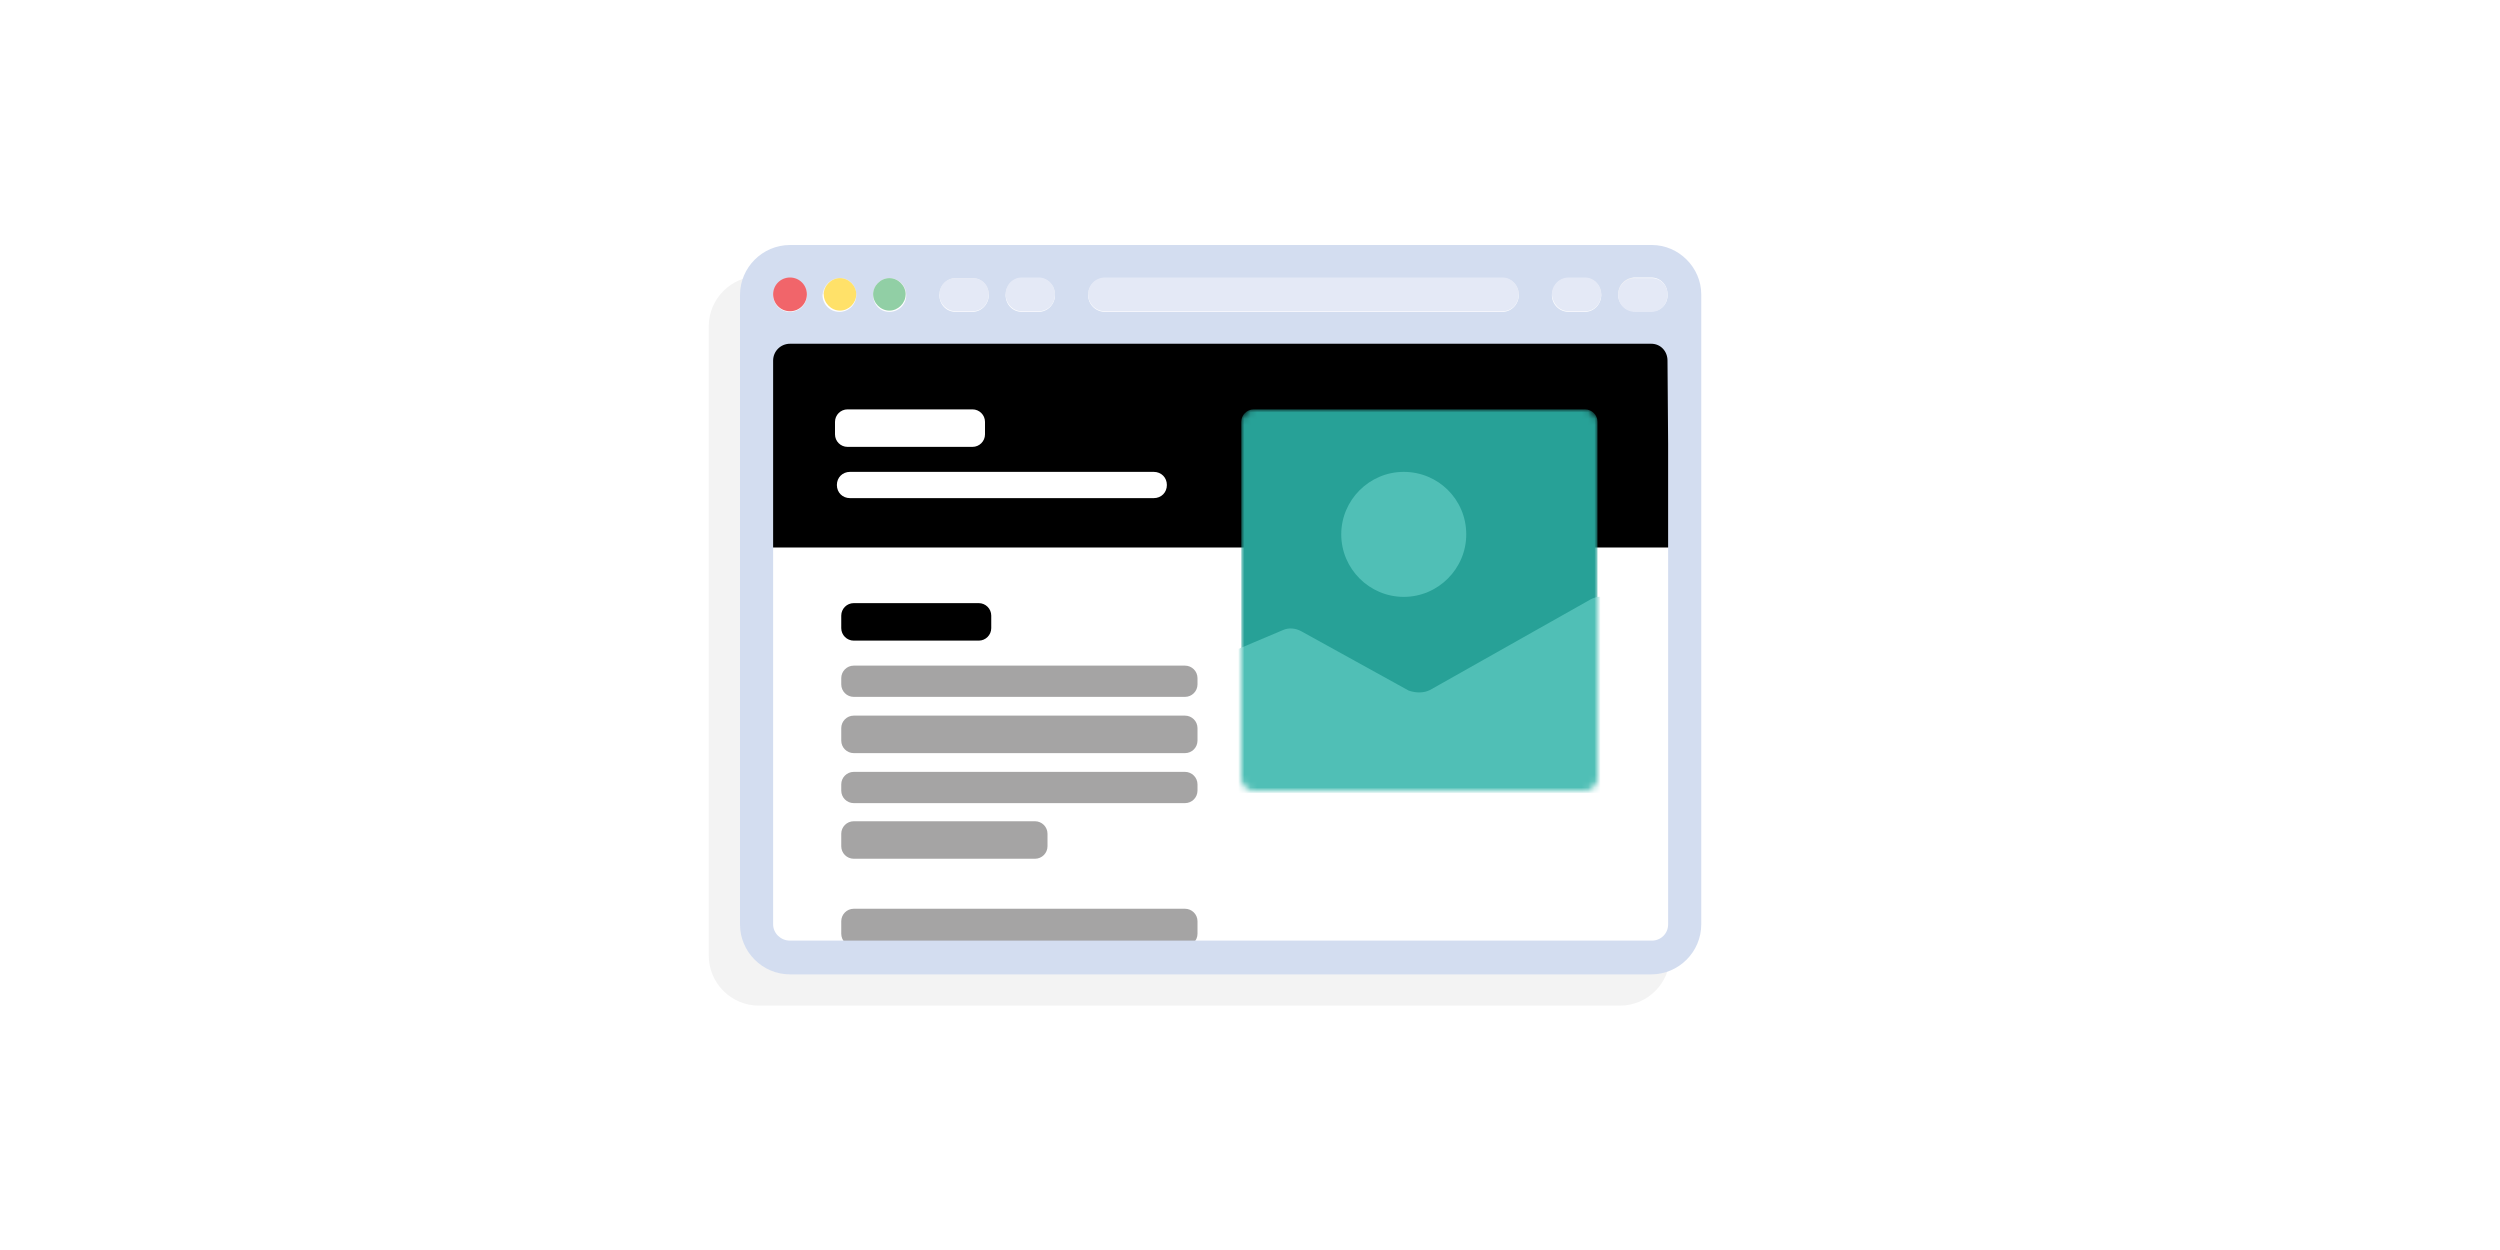 <?xml version="1.0" encoding="utf-8"?>
<!-- Generator: Adobe Illustrator 23.0.2, SVG Export Plug-In . SVG Version: 6.00 Build 0)  -->
<svg version="1.1" id="Layer_1" xmlns="http://www.w3.org/2000/svg" xmlns:xlink="http://www.w3.org/1999/xlink" x="0px" y="0px"
	 viewBox="0 0 400 200" style="enable-background:new 0 0 400 200;" xml:space="preserve">
<style type="text/css">
	.st0{opacity:5.000000e-02;enable-background:new    ;}
	.st1{fill:#FFFFFF;}
	.st2{fill-rule:evenodd;clip-rule:evenodd;fill:#A5A4A4;}
	.st3{fill-rule:evenodd;clip-rule:evenodd;}
	.st4{fill-rule:evenodd;clip-rule:evenodd;fill:#FFFFFF;}
	.st5{fill-rule:evenodd;clip-rule:evenodd;fill:#FFFFFF;filter:url(#Adobe_OpacityMaskFilter);}
	.st6{mask:url(#mask0_1_);}
	.st7{fill-rule:evenodd;clip-rule:evenodd;fill:#27A197;}
	.st8{fill-rule:evenodd;clip-rule:evenodd;fill:#50BFB6;}
	.st9{fill:#D3DDF0;}
	.st10{fill:#F1656A;}
	.st11{fill:#FFE169;}
	.st12{fill:#91CFA5;}
	.st13{fill:#E4E9F6;}
</style>
<g>
	<path class="st0" d="M259.3,44.2H121.4c-4.4,0-8,3.6-8,8v100.7c0,4.4,3.6,8,8,8h137.8c4.4,0,8-3.6,8-8V52.1
		C267.2,47.8,263.7,44.2,259.3,44.2z"/>
	<path class="st1" d="M268.4,47.1h-147v105.6h147V47.1z"/>
	<path d="M268.3,54.2H122.1v33.4h146.2V54.2z"/>
	<path class="st1" d="M184.6,79.7H136c-1.2,0-2.1-0.9-2.1-2.1c0-1.2,0.9-2.1,2.1-2.1h48.6c1.2,0,2.1,0.9,2.1,2.1
		C186.7,78.8,185.8,79.7,184.6,79.7z"/>
	<path class="st2" d="M134.6,147.4c0-1.1,0.9-2,2-2h53c1.1,0,2,0.9,2,2v2c0,1.1-0.9,2-2,2h-53c-1.1,0-2-0.9-2-2V147.4z"/>
	<path class="st2" d="M134.6,133.4c0-1.1,0.9-2,2-2h29c1.1,0,2,0.9,2,2v2c0,1.1-0.9,2-2,2h-29c-1.1,0-2-0.9-2-2V133.4z"/>
	<path class="st2" d="M134.6,125.5c0-1.1,0.9-2,2-2h53c1.1,0,2,0.9,2,2v1c0,1.1-0.9,2-2,2h-53c-1.1,0-2-0.9-2-2V125.5z"/>
	<path class="st2" d="M134.6,116.5c0-1.1,0.9-2,2-2h53c1.1,0,2,0.9,2,2v2c0,1.1-0.9,2-2,2h-53c-1.1,0-2-0.9-2-2V116.5z"/>
	<path class="st2" d="M134.6,108.5c0-1.1,0.9-2,2-2h53c1.1,0,2,0.9,2,2v1c0,1.1-0.9,2-2,2h-53c-1.1,0-2-0.9-2-2V108.5z"/>
	<path class="st3" d="M134.6,98.5c0-1.1,0.9-2,2-2h20c1.1,0,2,0.9,2,2v2c0,1.1-0.9,2-2,2h-20c-1.1,0-2-0.9-2-2V98.5z"/>
	<path class="st4" d="M133.6,67.5c0-1.1,0.9-2,2-2h20c1.1,0,2,0.9,2,2v2c0,1.1-0.9,2-2,2h-20c-1.1,0-2-0.9-2-2V67.5z"/>
	<defs>
		<filter id="Adobe_OpacityMaskFilter" filterUnits="userSpaceOnUse" x="166.6" y="65.5" width="120" height="61.4">
			<feColorMatrix  type="matrix" values="1 0 0 0 0  0 1 0 0 0  0 0 1 0 0  0 0 0 1 0"/>
		</filter>
	</defs>
	<mask maskUnits="userSpaceOnUse" x="166.6" y="65.5" width="120" height="61.4" id="mask0_1_">
		<path class="st5" d="M198.6,67.5c0-1.1,0.9-2,2-2h53c1.1,0,2,0.9,2,2v57c0,1.1-0.9,2-2,2h-53c-1.1,0-2-0.9-2-2V67.5z"/>
	</mask>
	<g class="st6">
		<path class="st7" d="M198.6,67.5c0-1.1,0.9-2,2-2h53c1.1,0,2,0.9,2,2v57c0,1.1-0.9,2-2,2h-53c-1.1,0-2-0.9-2-2V67.5z"/>
		<path class="st8" d="M234.6,85.5c0,5.5-4.5,10-10,10c-5.5,0-10-4.5-10-10c0-5.5,4.5-10,10-10C230.1,75.5,234.6,79.9,234.6,85.5z
			 M228.8,110.4l25.7-14.5c0.9-0.5,2.1-0.6,3-0.1l29,13.7v17.4h-120v-9.7l38.8-16.4c0.9-0.4,2-0.3,2.9,0.2l17.2,9.5
			C226.6,110.9,227.8,110.9,228.8,110.4z"/>
	</g>
	<path class="st9" d="M264.3,39.2H126.4c-4.4,0-8,3.6-8,8v100.7c0,4.4,3.6,8,8,8h137.8c4.4,0,8-3.6,8-8V47.1
		C272.2,42.8,268.6,39.2,264.3,39.2z M251,44.5h2.6c1.5,0,2.6,1.2,2.6,2.7s-1.2,2.7-2.6,2.7H251c-1.5,0-2.7-1.2-2.7-2.7
		C248.4,45.7,249.5,44.5,251,44.5z M176.8,44.5h63.6c1.5,0,2.6,1.2,2.6,2.7s-1.2,2.7-2.6,2.7h-63.6c-1.5,0-2.7-1.2-2.7-2.7
		S175.3,44.5,176.8,44.5z M163.5,44.5h2.7c1.5,0,2.6,1.2,2.6,2.7s-1.2,2.7-2.6,2.7h-2.7c-1.5,0-2.6-1.2-2.6-2.7
		S162.1,44.5,163.5,44.5z M152.9,44.5h2.7c1.5,0,2.6,1.2,2.6,2.7s-1.2,2.7-2.6,2.7h-2.7c-1.5,0-2.6-1.2-2.6-2.7
		S151.5,44.5,152.9,44.5z M142.3,44.5c1.5,0,2.7,1.2,2.7,2.7s-1.2,2.7-2.7,2.7s-2.6-1.2-2.6-2.7S140.9,44.5,142.3,44.5z M134.4,44.5
		c1.5,0,2.6,1.2,2.6,2.7s-1.2,2.7-2.7,2.7s-2.7-1.2-2.7-2.7C131.7,45.7,132.9,44.5,134.4,44.5z M126.4,44.5c1.5,0,2.7,1.2,2.7,2.7
		s-1.2,2.7-2.7,2.7s-2.7-1.2-2.7-2.7C123.8,45.7,125,44.5,126.4,44.5z M266.9,71v76.9c0,1.5-1.2,2.6-2.6,2.6H126.4
		c-1.5,0-2.7-1.2-2.7-2.6V71V57.7c0-1.5,1.2-2.7,2.7-2.7h137.8c1.5,0,2.6,1.2,2.6,2.7L266.9,71z M264.3,49.8h-2.7
		c-1.5,0-2.7-1.2-2.7-2.7s1.2-2.7,2.7-2.7h2.6c1.5,0,2.6,1.2,2.6,2.7C266.9,48.6,265.7,49.8,264.3,49.8z"/>
	<path class="st10" d="M126.4,49.8c1.5,0,2.7-1.2,2.7-2.7s-1.2-2.7-2.7-2.7c-1.5,0-2.7,1.2-2.7,2.7S124.9,49.8,126.4,49.8z"/>
	<path class="st11" d="M134.4,49.7c1.4,0,2.6-1.2,2.6-2.6s-1.2-2.6-2.6-2.6s-2.6,1.2-2.6,2.6S133,49.7,134.4,49.7z"/>
	<path class="st12" d="M142.3,49.7c1.4,0,2.6-1.2,2.6-2.6s-1.2-2.6-2.6-2.6c-1.4,0-2.6,1.2-2.6,2.6S140.9,49.7,142.3,49.7z"/>
	<path class="st13" d="M152.9,49.8h2.7c1.5,0,2.6-1.2,2.6-2.7s-1.1-2.6-2.6-2.6h-2.7c-1.5,0-2.6,1.2-2.6,2.7
		C150.3,48.6,151.5,49.8,152.9,49.8z"/>
	<path class="st13" d="M163.5,49.8h2.7c1.5,0,2.6-1.2,2.6-2.7s-1.2-2.7-2.6-2.7h-2.7c-1.5,0-2.6,1.2-2.6,2.7S162.1,49.8,163.5,49.8z
		"/>
	<path class="st13" d="M251,49.8h2.6c1.5,0,2.6-1.2,2.6-2.7s-1.2-2.7-2.6-2.7H251c-1.5,0-2.7,1.2-2.7,2.7
		C248.4,48.6,249.5,49.8,251,49.8z"/>
	<path class="st13" d="M264.3,44.5h-2.7c-1.5,0-2.7,1.2-2.7,2.7s1.2,2.7,2.7,2.7h2.6c1.5,0,2.6-1.2,2.6-2.7
		C266.9,45.7,265.7,44.5,264.3,44.5z"/>
	<path class="st13" d="M176.8,49.8h63.6c1.5,0,2.6-1.2,2.6-2.7s-1.2-2.7-2.6-2.7h-63.6c-1.5,0-2.7,1.2-2.7,2.7
		S175.3,49.8,176.8,49.8z"/>
</g>
</svg>
